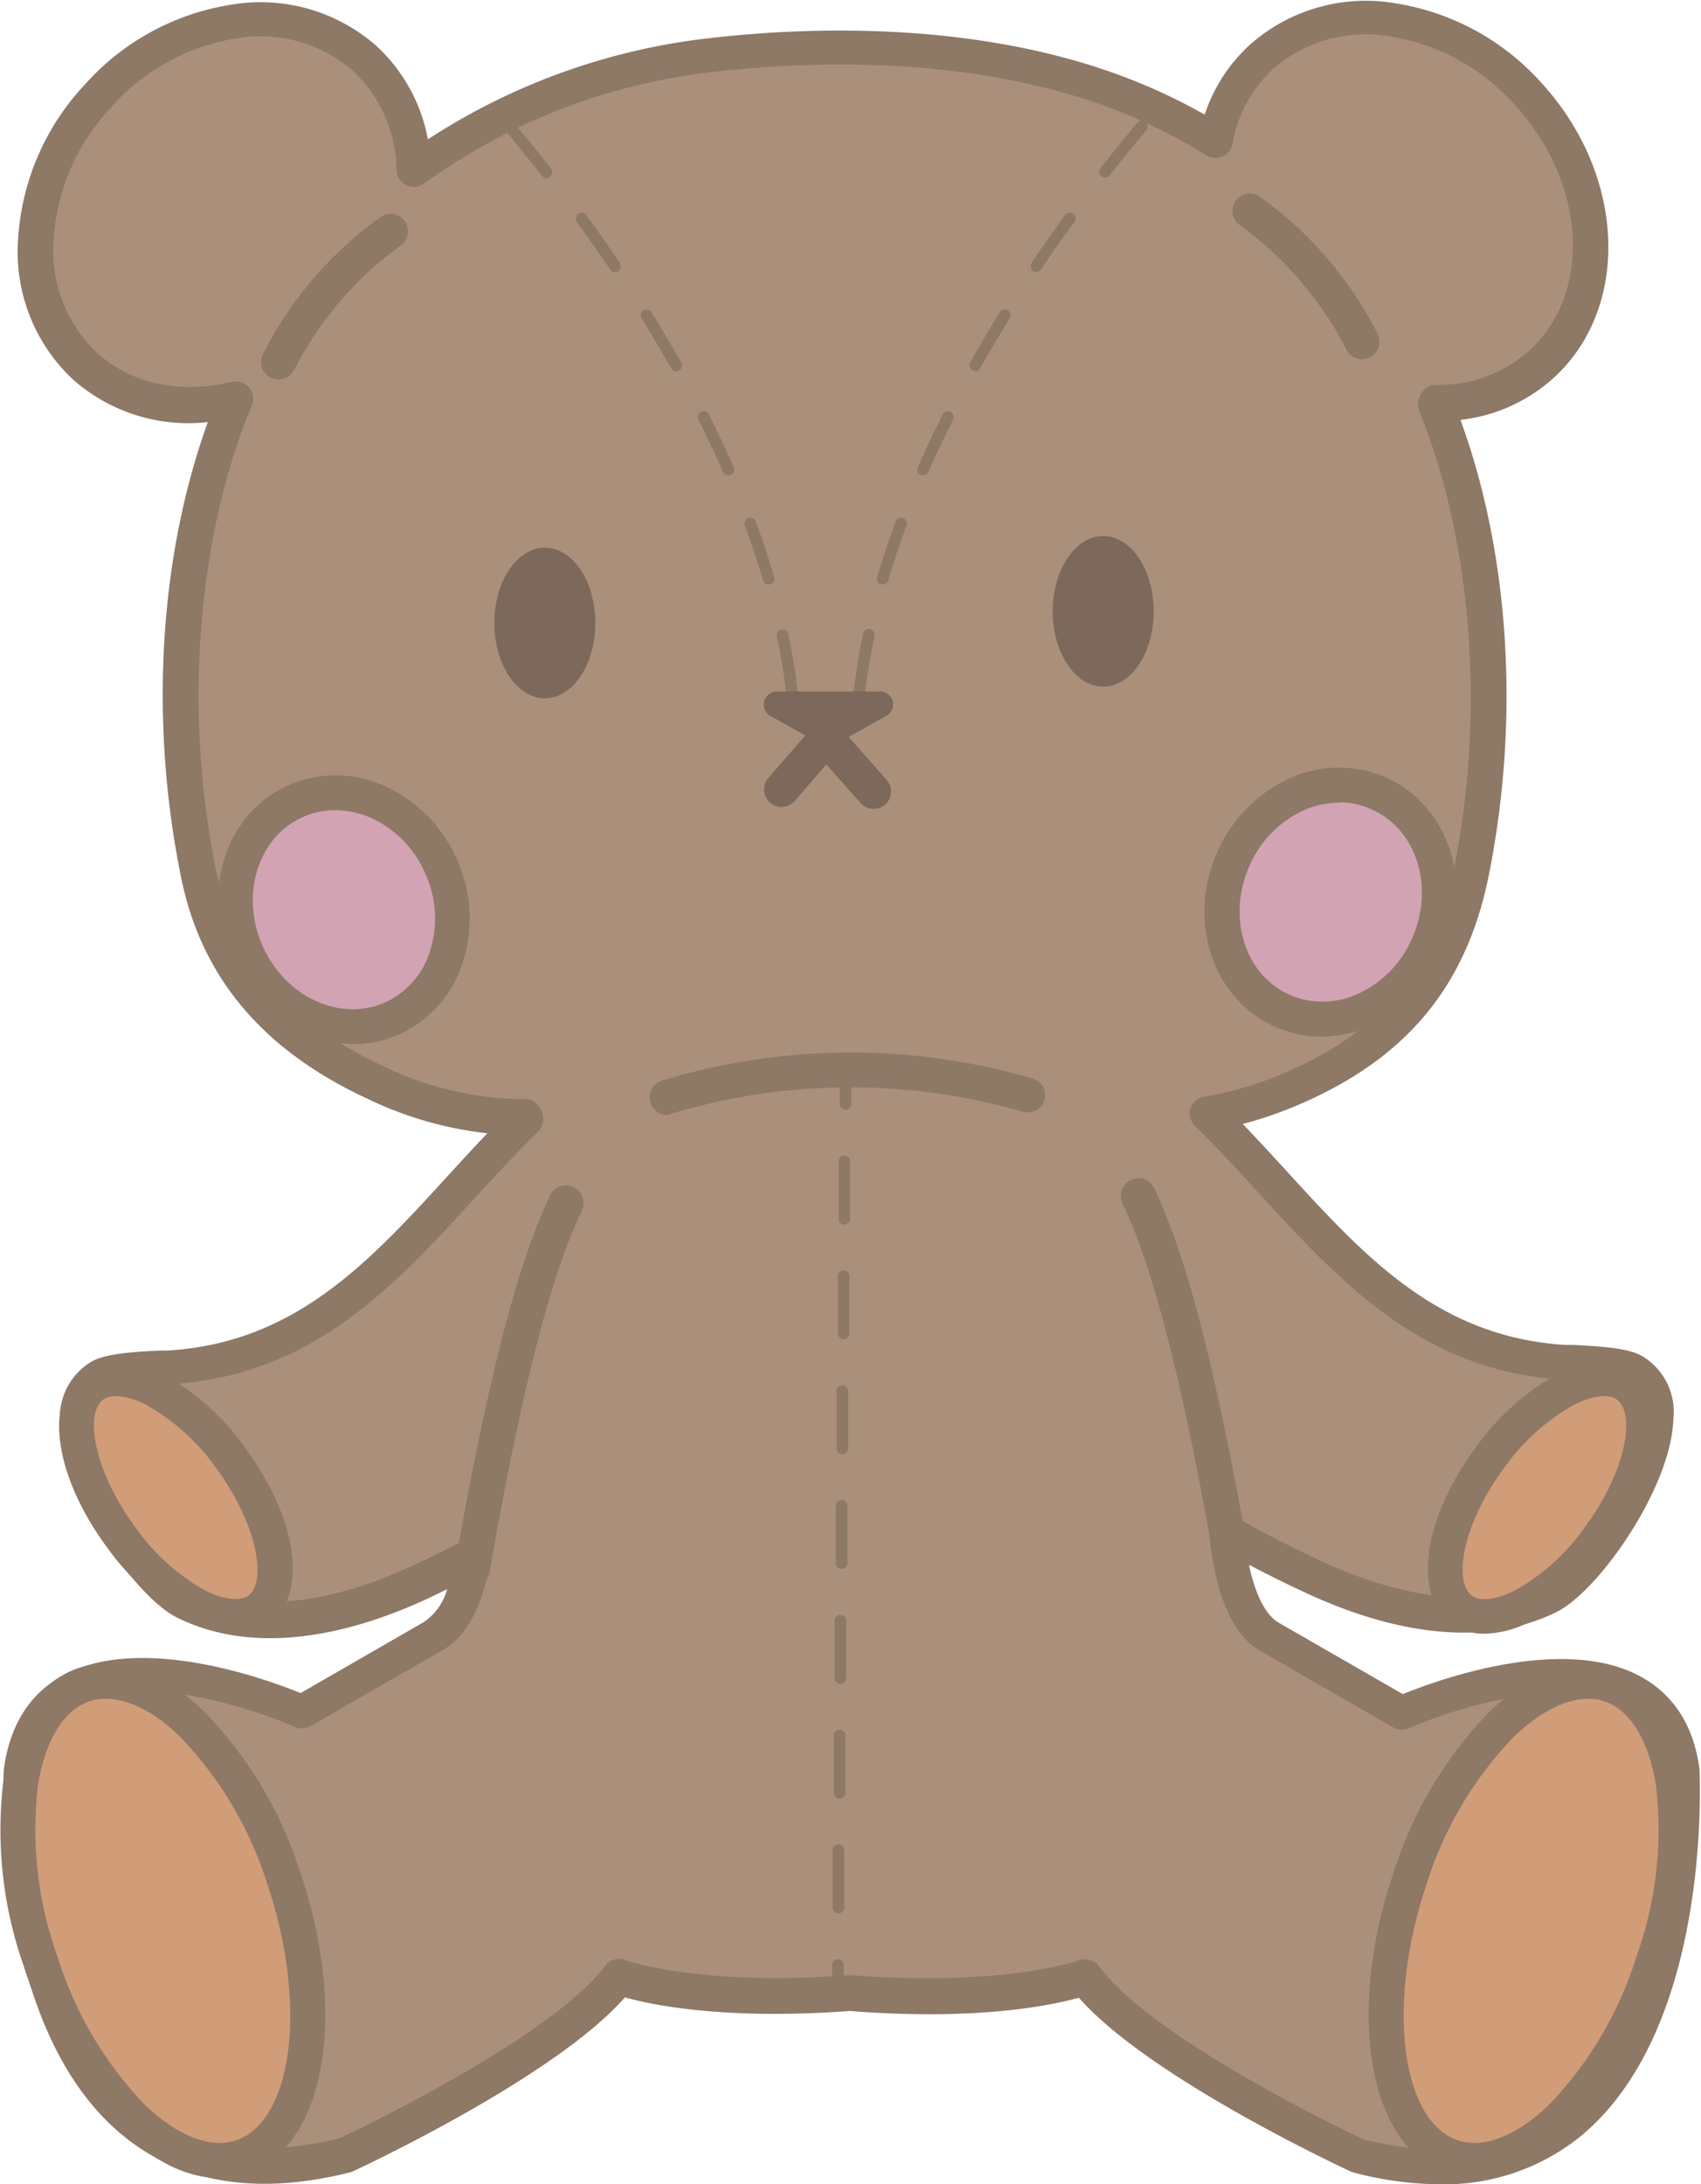 <svg id="圖層_4" data-name="圖層 4" xmlns="http://www.w3.org/2000/svg" viewBox="0 0 146.17 187.65"><defs><style>.cls-1{fill:#aa907b;}.cls-2{fill:#8e7866;}.cls-3{fill:#d19c78;}.cls-4{fill:#7c695b;}.cls-5{fill:#d1a3b3;}</style></defs><title>泰迪</title><path class="cls-1" d="M-1084.69,467.15c-2-15-24.17-5.11-24.17-5.11l-11.24-6.47c-2.35-1.24-3.41-5-3.84-9.06,2.65,1.52,5.27,2.82,7.43,3.82,6.38,3,14,4.81,20.32,1.65,3.84-1.92,13.25-15.91,7.16-19.34-1.08-.61-4.62-.69-5.87-.77-14.61-.89-21.27-12.21-30.64-21.37a31.69,31.69,0,0,0,8.28-2.61c8.13-3.77,12.65-9.45,14.4-18.18,2.55-12.74,1.95-27.78-3.12-40.18a13.18,13.18,0,0,0,9.11-3.33c6-5.51,5.54-15.89-1.11-23.18s-16.94-8.74-23-3.23a12.93,12.93,0,0,0-3.94,7.25,48.45,48.45,0,0,0-6.83-3.53c-10.94-4.59-24.52-5.21-36.22-3.88a53.7,53.7,0,0,0-25.82,9.9A13.33,13.33,0,0,0-1198,320c-6-5.52-16.33-4.07-23,3.22s-7.14,17.67-1.1,23.18c3.43,3.13,8.22,4,12.94,2.87-5.18,12.45-5.8,27.63-3.23,40.47,1.74,8.73,7.09,14.41,15.21,18.18a29.36,29.36,0,0,0,12.84,3l.1.23c-9.32,9.14-16,20.38-30.54,21.27-1.25.07-4.78.15-5.87.76-6.09,3.43,3.33,17.42,7.16,19.34,6.29,3.16,13.94,1.32,20.32-1.65,1.37-.63,2.91-1.38,4.53-2.23-.55,3.18-1.61,5.92-3.54,6.94l-11.24,6.47s-22.12-9.87-24.17,5.11c0,0-2,40.51,27.92,33,0,0,18.38-8.51,23.49-15.32,0,0,6.23,2.41,19.87,1.4,13.86,1.07,20.18-1.38,20.18-1.38,5.11,6.81,23.49,15.32,23.49,15.32C-1082.65,507.66-1084.69,467.15-1084.69,467.15Z" transform="translate(1229.33 -314.94)"/><path class="cls-2" d="M-1105.66,502.59a30,30,0,0,1-7.31-1,1.43,1.43,0,0,1-.27-.09c-.73-.34-17.39-8.1-23.38-14.94-2.37.66-8.72,2-19.67,1.14-10.73.79-17-.51-19.34-1.17-6,6.85-22.65,14.61-23.38,14.95a1.43,1.43,0,0,1-.27.09c-8,2-14.51.92-19.51-3.19C-1230,489.16-1229.1,468-1229,467.05a.62.62,0,0,1,0-.13c.51-3.75,2.21-6.46,5-8,6.67-3.71,17.59.28,20.5,1.47l10.59-6.1a5,5,0,0,0,2-2.82l-1.62.78c-8.45,3.92-15.93,4.49-21.63,1.63-3.56-1.79-9.84-10.68-10-16.63a5.56,5.56,0,0,1,2.76-5.37c1.15-.64,3.43-.8,5.87-.92l.65,0c10.91-.67,17.24-7.58,23.94-14.9,1.13-1.24,2.29-2.51,3.49-3.76a31.67,31.67,0,0,1-10.37-3c-9-4.19-14.3-10.49-16-19.24-2.67-13.35-1.81-27.35,2.35-38.86a14.94,14.94,0,0,1-11.6-3.67,15,15,0,0,1-4.7-12.1,21.25,21.25,0,0,1,5.71-13.2,21.24,21.24,0,0,1,12.62-6.89,15.05,15.05,0,0,1,12.48,3.57,14.5,14.5,0,0,1,4.4,8,55.68,55.68,0,0,1,24.45-8.72c8.07-.92,23.59-1.62,37,4a48.14,48.14,0,0,1,5.3,2.6,14.07,14.07,0,0,1,3.88-6,15,15,0,0,1,12.48-3.57,21.24,21.24,0,0,1,12.62,6.89c7.2,7.89,7.65,19.24,1,25.3a14.27,14.27,0,0,1-8,3.6c4.22,11.56,5.12,25.68,2.44,39.1-1.83,9.16-6.68,15.27-15.24,19.24a34.66,34.66,0,0,1-5.91,2.15c1.3,1.35,2.56,2.73,3.8,4.08,6.7,7.32,13,14.23,23.93,14.9l.65,0c2.44.12,4.73.28,5.87.92a5.55,5.55,0,0,1,2.76,5.36c-.14,5.95-6.42,14.85-10,16.64-5.71,2.86-13.19,2.29-21.63-1.64q-2.53-1.17-4.85-2.4c.57,2.64,1.46,4.36,2.59,5l10.64,6.12c2.91-1.19,13.83-5.18,20.5-1.47,2.84,1.58,4.54,4.29,5,8,0,.05,0,.09,0,.13,0,.9,1,22.12-10.27,31.36A18.64,18.64,0,0,1-1105.66,502.59Zm-6.44-3.84c6.91,1.7,12.54.81,16.73-2.63,9.81-8.06,9.23-27.6,9.18-28.84-.39-2.77-1.55-4.65-3.53-5.76-5.22-2.9-15.15.38-18.53,1.89a1.49,1.49,0,0,1-1.36-.07l-11.24-6.47c-2.48-1.31-4-4.66-4.58-10.2a1.49,1.49,0,0,1,.68-1.42,1.49,1.49,0,0,1,1.56,0c2.22,1.27,4.68,2.54,7.31,3.76,5.29,2.46,12.88,4.75,19,1.67,2.48-1.24,8.21-9.16,8.33-14,0-1.75-.68-2.36-1.23-2.67a16.5,16.5,0,0,0-4.54-.54l-.69,0c-12.12-.74-19.16-8.43-26-15.87-1.81-2-3.68-4-5.63-5.93a1.48,1.48,0,0,1-.38-1.52,1.5,1.5,0,0,1,1.18-1,30.05,30.05,0,0,0,7.9-2.49c7.72-3.58,11.91-8.86,13.56-17.11,2.68-13.42,1.55-28.12-3-39.32a1.51,1.51,0,0,1,.14-1.41A1.51,1.51,0,0,1-1106,348h.09a11.62,11.62,0,0,0,8-2.94c5.42-4.94,4.88-14.39-1.21-21.06a18.24,18.24,0,0,0-10.82-5.94,12.1,12.1,0,0,0-10,2.81,11.47,11.47,0,0,0-3.48,6.42,1.51,1.51,0,0,1-.87,1.09,1.51,1.51,0,0,1-1.4-.1,46.87,46.87,0,0,0-6.6-3.42c-12.76-5.34-27.71-4.65-35.48-3.77a52.12,52.12,0,0,0-25.1,9.61,1.48,1.48,0,0,1-1.54.15,1.5,1.5,0,0,1-.85-1.3,11.91,11.91,0,0,0-3.72-8.51,12.09,12.09,0,0,0-10-2.81,18.27,18.27,0,0,0-10.82,5.94,18.27,18.27,0,0,0-4.92,11.32,12.08,12.08,0,0,0,3.72,9.75c2.93,2.67,7.15,3.58,11.57,2.51a1.5,1.5,0,0,1,1.5.48,1.51,1.51,0,0,1,.24,1.55c-4.68,11.25-5.85,26.06-3.14,39.61,1.55,7.75,6.25,13.35,14.37,17.11a28.09,28.09,0,0,0,12.22,2.86,1.53,1.53,0,0,1,1.37.9l.1.23a1.49,1.49,0,0,1-.33,1.67c-1.92,1.88-3.75,3.88-5.53,5.82-6.81,7.44-13.85,15.13-26,15.87l-.69,0a16.58,16.58,0,0,0-4.54.54c-.54.31-1.27.92-1.23,2.67.12,4.86,5.86,12.78,8.33,14,6.14,3.09,13.73.8,19-1.67,1.52-.7,3-1.44,4.46-2.2a1.48,1.48,0,0,1,1.58.12,1.47,1.47,0,0,1,.6,1.47c-.74,4.24-2.15,6.86-4.32,8l-11.19,6.44a1.48,1.48,0,0,1-1.36.07c-.12-.05-12.26-5.38-18.53-1.89-2,1.11-3.14,3-3.53,5.76,0,1.24-.63,20.78,9.18,28.84,4.19,3.44,9.82,4.33,16.73,2.63,1.63-.77,18.19-8.66,22.8-14.8a1.5,1.5,0,0,1,1.74-.5s6.18,2.27,19.21,1.3h.23c13.26,1,19.48-1.26,19.54-1.28a1.5,1.5,0,0,1,1.73.5C-1130.29,490.09-1113.73,498-1112.1,498.75Z" transform="translate(1229.33 -314.94)"/><path class="cls-1" d="M-1121.93,333.06a31.29,31.29,0,0,1,9.65,11.25" transform="translate(1229.33 -314.94)"/><path class="cls-2" d="M-1112.28,345.81a1.5,1.5,0,0,1-1.34-.81,30.06,30.06,0,0,0-9.12-10.68,1.51,1.51,0,0,1-.45-2.07,1.5,1.5,0,0,1,2.07-.45,32.43,32.43,0,0,1,10.17,11.83,1.5,1.5,0,0,1-.65,2A1.51,1.51,0,0,1-1112.28,345.81Z" transform="translate(1229.33 -314.94)"/><path class="cls-1" d="M-1195.77,334.79a31.33,31.33,0,0,0-9.64,11.25" transform="translate(1229.33 -314.94)"/><path class="cls-2" d="M-1205.41,347.54a1.37,1.37,0,0,1-.68-.17,1.49,1.49,0,0,1-.65-2,32.45,32.45,0,0,1,10.17-11.82,1.5,1.5,0,0,1,2.07.45,1.51,1.51,0,0,1-.45,2.07,30,30,0,0,0-9.12,10.68A1.53,1.53,0,0,1-1205.41,347.54Z" transform="translate(1229.33 -314.94)"/><ellipse class="cls-3" cx="-1215.36" cy="479.96" rx="11.04" ry="21.38" transform="translate(1015.08 -674.77) rotate(-18.44)"/><path class="cls-2" d="M-1210.5,502.05c-2.74,0-5.69-1.44-8.53-4.2a35.28,35.28,0,0,1-8.23-13.92,35.17,35.17,0,0,1-1.77-16.07c.79-5.08,3.08-8.49,6.43-9.61s7.23.24,10.91,3.82a35.17,35.17,0,0,1,8.23,13.92h0c4.06,12.17,2,23.45-4.66,25.67A7.38,7.38,0,0,1-1210.5,502.05Zm-9.75-41.17a4.32,4.32,0,0,0-1.4.22c-2.2.74-3.81,3.37-4.42,7.22a32.29,32.29,0,0,0,1.66,14.66,32.29,32.29,0,0,0,7.47,12.72c2.8,2.72,5.66,3.85,7.87,3.12,4.91-1.64,6.17-11.66,2.76-21.88a32.17,32.17,0,0,0-7.47-12.72C-1216,462-1218.3,460.88-1220.25,460.88Z" transform="translate(1229.33 -314.94)"/><ellipse class="cls-3" cx="-1097.74" cy="479.96" rx="21.38" ry="11.04" transform="translate(23.54 -1028.18) rotate(-71.56)"/><path class="cls-2" d="M-1102.6,502.05a7.38,7.38,0,0,1-2.38-.39c-6.67-2.22-8.72-13.5-4.66-25.67h0a35.17,35.17,0,0,1,8.23-13.92c3.68-3.58,7.55-4.93,10.91-3.82s5.64,4.53,6.43,9.61a35.17,35.17,0,0,1-1.77,16.07,35.28,35.28,0,0,1-8.23,13.92C-1096.91,500.61-1099.86,502.05-1102.6,502.05Zm-4.19-25.11c-3.41,10.22-2.15,20.24,2.76,21.88,2.21.73,5.07-.4,7.87-3.12a32.29,32.29,0,0,0,7.47-12.72,32.29,32.29,0,0,0,1.66-14.66c-.61-3.85-2.22-6.48-4.42-7.22s-5.08.4-7.87,3.12a32.17,32.17,0,0,0-7.47,12.72Z" transform="translate(1229.33 -314.94)"/><ellipse class="cls-3" cx="-1096.61" cy="443.58" rx="11.96" ry="5.79" transform="translate(430.4 -1016.23) rotate(-53.4)"/><path class="cls-2" d="M-1101.75,455.29a4.75,4.75,0,0,1-2.89-.9c-3.34-2.48-2.4-9,2.17-15.16h0a21.42,21.42,0,0,1,6.91-6.21c2.77-1.44,5.24-1.53,7-.24,3.34,2.48,2.41,9-2.17,15.15a21.32,21.32,0,0,1-6.91,6.21A8.93,8.93,0,0,1-1101.75,455.29Zm1.69-14.27c-3.57,4.81-4.42,9.75-2.79,11,.73.54,2.15.36,3.79-.5a18.19,18.19,0,0,0,5.89-5.34c3.57-4.8,4.42-9.75,2.79-11-.73-.54-2.15-.36-3.79.5a18.42,18.42,0,0,0-5.89,5.34Z" transform="translate(1229.33 -314.94)"/><ellipse class="cls-3" cx="-1214.23" cy="443.58" rx="5.79" ry="11.96" transform="translate(725.46 -951.41) rotate(-36.6)"/><path class="cls-2" d="M-1209.09,455.29a8.9,8.9,0,0,1-4.08-1.15,21.45,21.45,0,0,1-6.92-6.21c-4.57-6.16-5.5-12.67-2.16-15.15,1.73-1.29,4.2-1.2,7,.24a21.45,21.45,0,0,1,6.92,6.21h0c4.57,6.16,5.5,12.68,2.16,15.16A4.75,4.75,0,0,1-1209.09,455.29Zm-10.27-20.41a1.89,1.89,0,0,0-1.11.3c-1.62,1.21-.78,6.16,2.79,11a18.29,18.29,0,0,0,5.89,5.34c1.64.86,3.06,1,3.8.5,1.62-1.21.78-6.15-2.79-11h0a18.45,18.45,0,0,0-5.9-5.34A6.1,6.1,0,0,0-1219.36,434.88Z" transform="translate(1229.33 -314.94)"/><path class="cls-2" d="M-1172,410.73a1.48,1.48,0,0,1-1.41-1,1.5,1.5,0,0,1,.89-1.93,55.72,55.72,0,0,1,31.94-.2,1.5,1.5,0,0,1,1,1.85,1.51,1.51,0,0,1-1.85,1,53.44,53.44,0,0,0-30.09.13A1.52,1.52,0,0,1-1172,410.73Z" transform="translate(1229.33 -314.94)"/><path class="cls-2" d="M-1188.77,451.24a1.18,1.18,0,0,1-.26,0,1.5,1.5,0,0,1-1.22-1.73c3.89-22.3,6.74-28.65,8.1-31.7l.07-.15a1.5,1.5,0,0,1,2-.75,1.5,1.5,0,0,1,.76,2l-.07.14c-1.32,2.94-4.06,9.06-7.88,31A1.5,1.5,0,0,1-1188.77,451.24Z" transform="translate(1229.33 -314.94)"/><path class="cls-2" d="M-1123.46,450.67a1.5,1.5,0,0,1-1.48-1.24c-3.82-21.93-6.56-28.05-7.88-31l-.06-.14a1.51,1.51,0,0,1,.75-2,1.5,1.5,0,0,1,2,.76l.07.14c1.37,3.06,4.21,9.41,8.1,31.7a1.5,1.5,0,0,1-1.22,1.74Z" transform="translate(1229.33 -314.94)"/><path class="cls-2" d="M-1156.68,410.28h0a.5.5,0,0,1-.49-.51l0-2.5a.49.49,0,0,1,.5-.49h0a.5.5,0,0,1,.5.5l0,2.5A.51.51,0,0,1-1156.68,410.28Z" transform="translate(1229.33 -314.94)"/><path class="cls-2" d="M-1157.28,479.32h0a.5.5,0,0,1-.5-.5l0-4.93a.51.51,0,0,1,.5-.5h0a.49.49,0,0,1,.49.5l0,4.94A.5.5,0,0,1-1157.28,479.32Zm.09-9.86h0a.49.49,0,0,1-.49-.51l0-4.93a.49.49,0,0,1,.5-.49h0a.5.5,0,0,1,.5.5l0,4.93A.51.51,0,0,1-1157.19,469.46Zm.08-9.86h0a.51.51,0,0,1-.5-.51l0-4.93a.51.51,0,0,1,.5-.5h0a.5.5,0,0,1,.49.51l0,4.93A.51.51,0,0,1-1157.11,459.6Zm.09-9.87h0a.49.49,0,0,1-.49-.5l0-4.93a.54.54,0,0,1,.5-.5.5.5,0,0,1,.5.5l0,4.93A.51.51,0,0,1-1157,449.73Zm.08-9.86h0a.51.51,0,0,1-.5-.51l0-4.93a.51.51,0,0,1,.5-.5h0a.5.5,0,0,1,.49.51l0,4.93A.5.5,0,0,1-1156.94,439.87Zm.09-9.87h0a.49.49,0,0,1-.49-.5l0-4.93a.5.5,0,0,1,.5-.5h0a.5.5,0,0,1,.5.51l0,4.93A.51.51,0,0,1-1156.85,430Zm.08-9.86h0a.5.5,0,0,1-.5-.5l0-4.94a.51.51,0,0,1,.5-.49h0a.49.49,0,0,1,.49.5l0,4.93A.5.5,0,0,1-1156.77,420.14Z" transform="translate(1229.33 -314.94)"/><path class="cls-2" d="M-1157.34,486.75h0a.49.49,0,0,1-.49-.5l0-2.5a.52.52,0,0,1,.5-.5.51.51,0,0,1,.5.51l0,2.5A.51.51,0,0,1-1157.34,486.75Z" transform="translate(1229.33 -314.94)"/><ellipse class="cls-4" cx="46.82" cy="53.52" rx="4.34" ry="6.47"/><ellipse class="cls-4" cx="94.8" cy="52.52" rx="4.34" ry="6.47"/><path class="cls-4" d="M-1154.26,384.43a1.5,1.5,0,0,1-1.12-.5l-2.94-3.32-2.72,3.14a1.51,1.51,0,0,1-2.12.15,1.51,1.51,0,0,1-.15-2.12l3.85-4.43a1.53,1.53,0,0,1,1.13-.51h0a1.5,1.5,0,0,1,1.13.51l4.06,4.59a1.5,1.5,0,0,1-.12,2.12A1.51,1.51,0,0,1-1154.26,384.43Z" transform="translate(1229.33 -314.94)"/><path class="cls-2" d="M-1161.27,374.94a.51.51,0,0,1-.5-.44c-.18-1.59-.46-3.24-.8-4.89a.49.49,0,0,1,.38-.59.48.48,0,0,1,.59.39,49.94,49.94,0,0,1,.82,5,.49.49,0,0,1-.43.56Zm-2-9.78a.49.49,0,0,1-.48-.36c-.46-1.54-1-3.13-1.58-4.71a.5.5,0,0,1,.3-.64.49.49,0,0,1,.64.29c.6,1.61,1.13,3.21,1.59,4.78a.5.5,0,0,1-.33.62Zm-3.47-9.38a.51.51,0,0,1-.46-.3c-.65-1.48-1.36-3-2.12-4.5a.5.5,0,0,1,.22-.67.5.5,0,0,1,.67.22c.77,1.52,1.49,3.05,2.15,4.55a.5.5,0,0,1-.26.66A.45.45,0,0,1-1166.78,355.78Zm-4.48-8.94a.49.49,0,0,1-.44-.26c-.8-1.42-1.65-2.86-2.53-4.29a.49.49,0,0,1,.16-.69.51.51,0,0,1,.69.17c.89,1.44,1.75,2.89,2.55,4.32a.49.49,0,0,1-.19.68A.44.44,0,0,1-1171.26,346.84Zm-5.26-8.52a.5.5,0,0,1-.42-.22c-.92-1.36-1.88-2.73-2.86-4.08a.51.51,0,0,1,.11-.7.51.51,0,0,1,.7.11c1,1.36,2,2.74,2.88,4.12a.51.51,0,0,1-.13.69A.5.5,0,0,1-1176.52,338.32Zm-5.89-8.09a.51.51,0,0,1-.4-.2c-1.21-1.54-2.15-2.67-2.68-3.31-.29-.34-.46-.55-.5-.61a.5.5,0,0,1,.14-.7.5.5,0,0,1,.69.14c0,.06.19.24.43.53.54.64,1.49,1.78,2.71,3.34a.5.5,0,0,1-.09.7A.5.5,0,0,1-1182.41,330.23Z" transform="translate(1229.33 -314.94)"/><path class="cls-2" d="M-1155.48,374.92h-.06a.51.51,0,0,1-.44-.56c.19-1.62.47-3.3.82-5a.5.5,0,0,1,.6-.38.49.49,0,0,1,.38.59c-.35,1.65-.62,3.29-.8,4.89A.51.51,0,0,1-1155.48,374.92Zm2-9.78-.14,0a.51.51,0,0,1-.34-.62c.47-1.57,1-3.18,1.6-4.78a.49.49,0,0,1,.64-.29.49.49,0,0,1,.29.64c-.58,1.58-1.11,3.17-1.57,4.71A.49.49,0,0,1-1153.44,365.14Zm3.46-9.38a.79.79,0,0,1-.2,0,.5.5,0,0,1-.25-.66c.65-1.5,1.38-3,2.14-4.55a.49.49,0,0,1,.67-.22.5.5,0,0,1,.23.67c-.76,1.51-1.48,3-2.13,4.5A.49.49,0,0,1-1150,355.76Zm4.49-8.94a.44.44,0,0,1-.24-.07.49.49,0,0,1-.19-.68c.8-1.43,1.66-2.89,2.55-4.33a.51.51,0,0,1,.69-.16.49.49,0,0,1,.16.69c-.88,1.43-1.73,2.87-2.53,4.29A.49.49,0,0,1-1145.49,346.82Zm5.26-8.52a.5.5,0,0,1-.28-.08.5.5,0,0,1-.13-.7c.92-1.37,1.89-2.75,2.88-4.11a.49.49,0,0,1,.7-.11.51.51,0,0,1,.11.7c-1,1.34-2,2.72-2.86,4.08A.5.5,0,0,1-1140.23,338.3Zm5.89-8.1a.54.54,0,0,1-.31-.1.5.5,0,0,1-.08-.7c1.22-1.56,2.17-2.7,2.7-3.34.25-.29.4-.47.44-.53a.5.5,0,0,1,.7-.13.49.49,0,0,1,.13.68,7.42,7.42,0,0,1-.5.62c-.53.63-1.47,1.77-2.68,3.31A.5.5,0,0,1-1134.34,330.2Z" transform="translate(1229.33 -314.94)"/><ellipse class="cls-5" cx="-1199.74" cy="393.09" rx="9.15" ry="10.21" transform="translate(969.73 -764.49) rotate(-23.73)"/><path class="cls-2" d="M-1199,404.64a11.77,11.77,0,0,1-10.52-7.26c-2.6-5.91-.34-12.65,5-15a10.13,10.13,0,0,1,8.36.14,12.28,12.28,0,0,1,6.11,6.3,12.2,12.2,0,0,1,.5,8.76,10.14,10.14,0,0,1-5.54,6.25A9.74,9.74,0,0,1-1199,404.64Zm-1.52-20.1a6.77,6.77,0,0,0-2.76.58c-3.86,1.69-5.43,6.65-3.5,11.05s6.65,6.6,10.51,4.9a7.15,7.15,0,0,0,3.9-4.44,9.28,9.28,0,0,0-.4-6.62h0a9.24,9.24,0,0,0-4.6-4.77A7.74,7.74,0,0,0-1200.49,384.54Z" transform="translate(1229.33 -314.94)"/><ellipse class="cls-5" cx="-1114.98" cy="392.41" rx="10.21" ry="9.15" transform="translate(203.78 -1101.16) rotate(-66.27)"/><path class="cls-2" d="M-1115.73,404a9.78,9.78,0,0,1-4-.84c-5.38-2.36-7.64-9.09-5-15a12.28,12.28,0,0,1,6.11-6.3,10.13,10.13,0,0,1,8.36-.14c5.37,2.36,7.64,9.1,5,15a12.28,12.28,0,0,1-6.12,6.29A10.6,10.6,0,0,1-1115.73,404Zm1.5-20.11a7.65,7.65,0,0,0-3.15.7,9.28,9.28,0,0,0-4.6,4.77h0c-1.94,4.4-.37,9.36,3.5,11.06a7.16,7.16,0,0,0,5.9-.13,9.26,9.26,0,0,0,4.61-4.77c1.93-4.4.36-9.36-3.5-11.05A6.77,6.77,0,0,0-1114.23,383.86Zm-9.13,4.87h0Z" transform="translate(1229.33 -314.94)"/><path class="cls-4" d="M-1157.6,378.92l4.42-2.47a1.12,1.12,0,0,0-.55-2.11h-8.85a1.13,1.13,0,0,0-.55,2.11l4.43,2.47A1.13,1.13,0,0,0-1157.6,378.92Z" transform="translate(1229.33 -314.94)"/></svg>